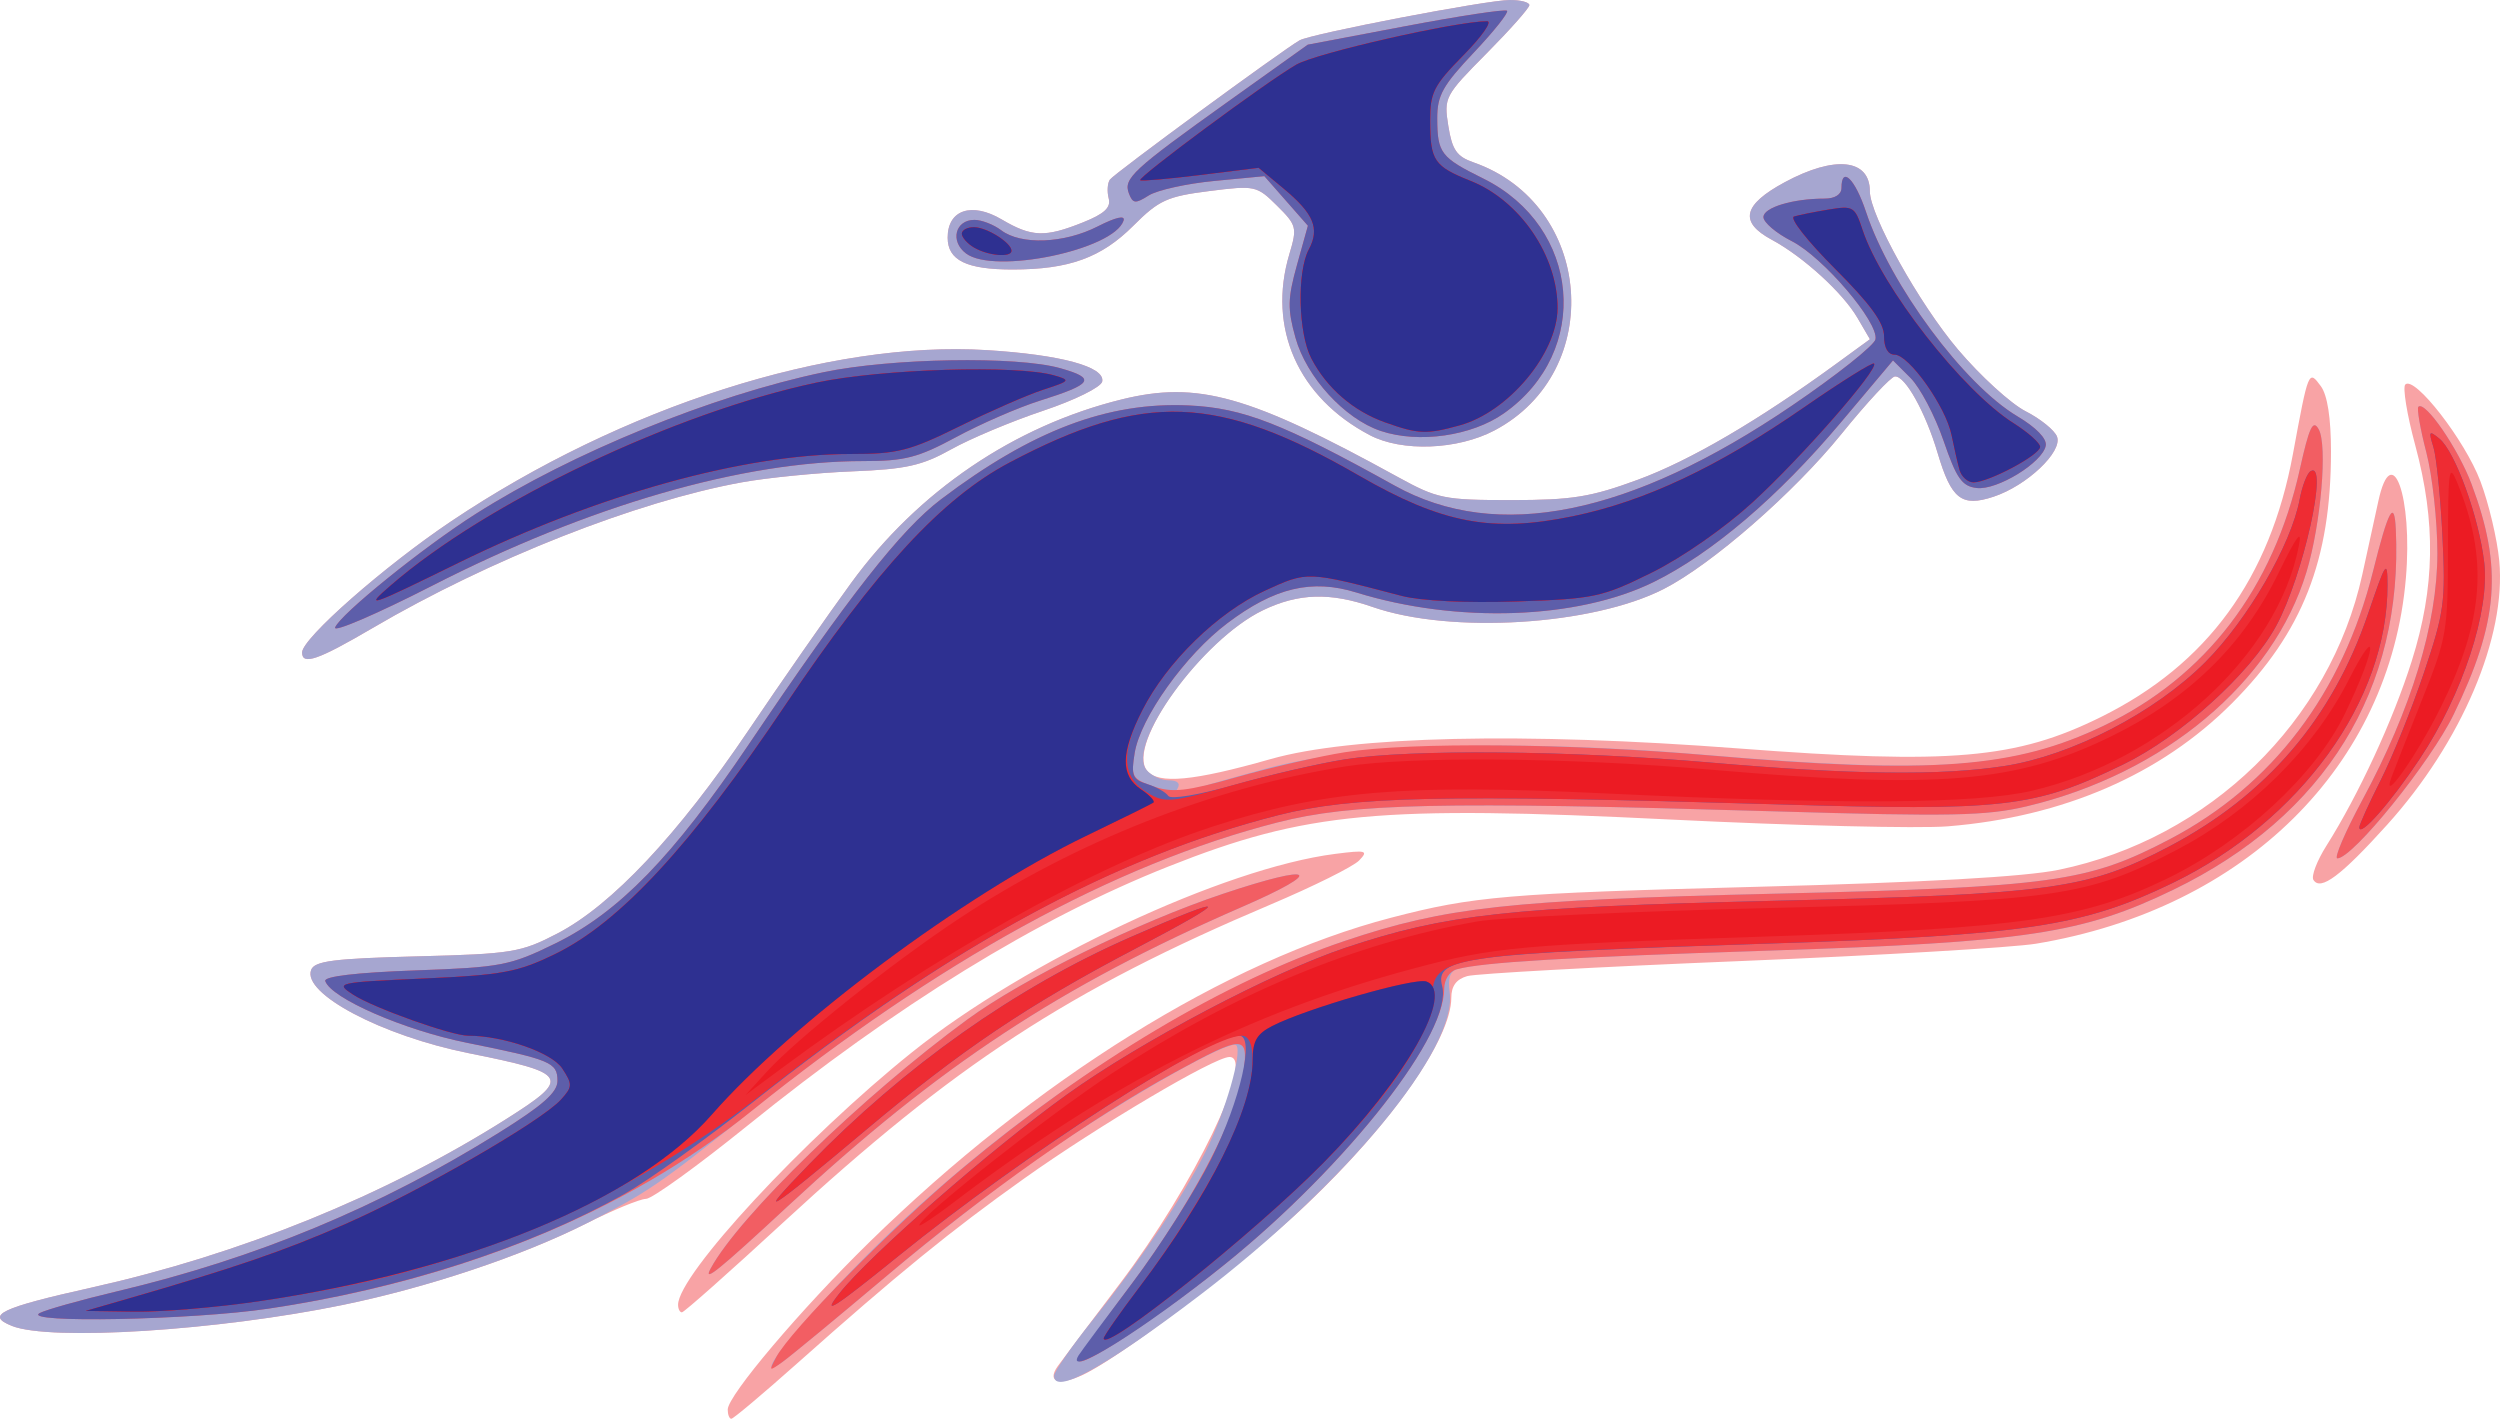 <?xml version="1.0" encoding="UTF-8" standalone="no"?>
<!-- Created with Inkscape (http://www.inkscape.org/) -->

<svg
   xmlns:dc="http://purl.org/dc/elements/1.1/"
   xmlns:cc="http://creativecommons.org/ns#"
   xmlns:rdf="http://www.w3.org/1999/02/22-rdf-syntax-ns#"
   xmlns:svg="http://www.w3.org/2000/svg"
   xmlns="http://www.w3.org/2000/svg"
   xmlns:sodipodi="http://sodipodi.sourceforge.net/DTD/sodipodi-0.dtd"
   xmlns:inkscape="http://www.inkscape.org/namespaces/inkscape"
   width="99.458mm"
   height="56.443mm"
   viewBox="0 0 352.411 199.996"
   id="svg2"
   version="1.1"
   inkscape:version="0.91 r13725"
   sodipodi:docname="dexter.svg">
  <defs
     id="defs4" />
  <sodipodi:namedview
     id="base"
     pagecolor="#ffffff"
     bordercolor="#666666"
     borderopacity="1.0"
     inkscape:pageopacity="0.0"
     inkscape:pageshadow="2"
     inkscape:zoom="0.7"
     inkscape:cx="1138.3902"
     inkscape:cy="362.2075"
     inkscape:document-units="px"
     inkscape:current-layer="layer1"
     showgrid="false"
     fit-margin-top="0"
     fit-margin-left="0"
     fit-margin-right="0"
     fit-margin-bottom="0"
     inkscape:window-width="1920"
     inkscape:window-height="1059"
     inkscape:window-x="0"
     inkscape:window-y="21"
     inkscape:window-maximized="1" />
  <g
     inkscape:label="Layer 1"
     inkscape:groupmode="layer"
     id="layer1"
     transform="translate(1355.441,-560.295)">
    <g
       id="g3459">
      <path
         sodipodi:nodetypes="ssssscsssscssscssssssssssssssssssssccssssccsscsssscsssscsssssssssssssssssscssscssscssscssssssssssscsssccccssccss"
         style="fill:#f8a3a5"
         d="m -1252.857,758.985 c 0,-1.96 10.283,-14.11 19.945,-23.568 23.469,-22.972 50.371,-39.705 73.555,-45.753 11.657,-3.041 16.35,-3.438 51.5,-4.359 23.924,-0.627 37.825,-1.409 42.63,-2.399 21.232,-4.375 38.241,-20.918 42.786,-41.615 0.785,-3.575 1.8,-8.221 2.255,-10.324 1.92,-8.868 4.868,-0.665 3.89,10.824 -2.254,26.484 -22.635,46.628 -52.141,51.534 -3.257,0.541 -22.121,1.647 -41.921,2.457 -19.8,0.81 -37.013,1.758 -38.25,2.108 -1.54,0.435 -2.25,1.401 -2.25,3.059 0,5.745 -8.381,17.708 -20.405,29.125 -8.107,7.698 -24.634,20.391 -30.827,23.674 -3.759,1.993 -5.975,1.527 -4.233,-0.89 0.53,-0.736 4.471,-5.971 8.756,-11.633 10.384,-13.721 19.187,-31.932 15.436,-31.932 -2.117,0 -18.433,9.659 -28.955,17.142 -10.321,7.339 -17.851,13.473 -32.014,26.078 -4.808,4.279 -8.97,7.78 -9.25,7.78 -0.28,0 -0.508,-0.587 -0.508,-1.305 z m -100.919,-11.788 c -3.76,-1.503 -1.621,-2.528 11.303,-5.413 20.921,-4.671 41.315,-12.956 58.306,-23.687 9.316,-5.884 8.977,-6.495 -5.19,-9.338 -12.255,-2.459 -23.506,-8.405 -22.224,-11.745 0.481,-1.253 3.2,-1.6 14.906,-1.903 13.438,-0.347 14.656,-0.546 19.818,-3.23 7.639,-3.973 17.008,-13.936 26.914,-28.618 4.628,-6.859 11.153,-16.225 14.5,-20.812 9.441,-12.939 22.966,-22.111 38.112,-25.849 10.704,-2.641 17.932,-0.613 38.916,10.923 5.6,3.079 6.522,3.267 16,3.267 8.598,0 11.191,-0.417 17.869,-2.874 7.332,-2.698 16.952,-8.321 27.943,-16.336 l 4.754,-3.467 -1.754,-3.005 c -2.072,-3.548 -7.646,-8.631 -12.089,-11.022 -4.622,-2.487 -4.075,-4.912 1.827,-8.1 7.076,-3.822 12.007,-3.295 12.007,1.282 0,3.366 6.965,15.866 12.428,22.306 3.153,3.716 7.441,7.629 9.529,8.694 2.088,1.065 4.079,2.674 4.425,3.574 0.816,2.125 -4.253,6.921 -8.955,8.473 -4.497,1.484 -5.938,0.358 -7.872,-6.153 -1.716,-5.78 -4.568,-10.898 -6.02,-10.805 -0.569,0.036 -3.959,3.682 -7.534,8.103 -6.728,8.319 -18.303,18.415 -25.072,21.868 -10.056,5.13 -30.01,6.361 -41.013,2.53 -6.002,-2.09 -10.486,-1.952 -15.502,0.476 -8.641,4.183 -19.304,18.975 -16.293,22.603 1.597,1.925 6.522,1.462 17.38,-1.632 11.466,-3.268 35.663,-3.82 66,-1.507 29.927,2.282 39.126,1.483 51.076,-4.432 14.989,-7.42 23.816,-19.516 27.063,-37.087 2.188,-11.841 2.208,-11.89 3.933,-9.546 0.929,1.262 1.429,4.482 1.429,9.201 0,15.308 -4.004,25.5 -13.936,35.474 -10.032,10.074 -23.812,16.048 -40.064,17.368 -4.125,0.335 -21.688,-0.094 -39.028,-0.953 -41.121,-2.037 -51.48,-1.07 -70.845,6.614 -18.546,7.359 -38.242,19.486 -59.376,36.557 -7.012,5.664 -13.436,10.298 -14.275,10.298 -0.839,0 -4.681,1.589 -8.539,3.532 -9.02,4.542 -22.258,8.962 -34.206,11.421 -17.616,3.625 -41.23,5.12 -46.65,2.954 z m 93.919,-2.976 c 0,-4.214 17.782,-23.406 32.985,-35.601 16.082,-12.9 43.924,-25.949 59.653,-27.958 4.384,-0.56 4.715,-0.468 3.362,0.935 -0.825,0.856 -6.45,3.653 -12.5,6.215 -28.497,12.069 -44.502,22.516 -68.735,44.861 -7.526,6.939 -13.927,12.617 -14.224,12.617 -0.297,0 -0.541,-0.481 -0.541,-1.07 z m 230.525,-59.89 c -0.328,-0.531 0.494,-2.694 1.828,-4.806 4.548,-7.204 9.408,-17.722 12.03,-26.036 3.282,-10.407 3.431,-19.548 0.496,-30.425 -1.167,-4.325 -1.797,-8.18 -1.4,-8.568 1.309,-1.279 8.4,7.854 10.581,13.627 1.177,3.117 2.376,8.175 2.664,11.24 1.006,10.715 -5.305,25.561 -15.814,37.206 -6.502,7.204 -9.393,9.365 -10.383,7.762 z m -283.525,-32.062 c 0,-1.974 11.596,-12.173 21.043,-18.509 24.074,-16.145 53.305,-25.485 75.457,-24.111 10.471,0.65 16.71,2.345 16.289,4.427 -0.161,0.795 -3.857,2.622 -8.345,4.126 -4.431,1.485 -10.261,3.932 -12.955,5.438 -4.111,2.297 -6.356,2.797 -13.944,3.102 -4.975,0.2 -11.97,0.894 -15.545,1.542 -14.847,2.693 -35.55,10.861 -52.063,20.542 -7.711,4.52 -9.937,5.291 -9.937,3.441 z m 150.5,-30.636 c -10.105,-5.318 -14.448,-15.108 -11.325,-25.531 1.115,-3.723 1.027,-4.068 -1.75,-6.816 -2.854,-2.824 -3.085,-2.874 -9.564,-2.055 -5.916,0.748 -7.08,1.28 -10.685,4.885 -4.512,4.512 -9.055,6.162 -16.991,6.17 -6.528,0.007 -9.184,-1.293 -9.184,-4.494 0,-3.915 3.39,-5.058 7.614,-2.565 4.228,2.494 6.1,2.564 11.446,0.425 3.04,-1.216 3.982,-2.093 3.643,-3.389 -0.252,-0.962 -0.175,-2.154 0.17,-2.649 0.579,-0.831 24.226,-18.192 26.735,-19.629 1.617,-0.926 26.411,-5.684 29.642,-5.688 1.512,-0.002 2.75,0.322 2.75,0.719 0,0.398 -2.718,3.466 -6.041,6.818 -5.884,5.936 -6.024,6.203 -5.381,10.22 0.54,3.375 1.183,4.308 3.538,5.129 16.878,5.884 18.735,29.463 2.977,37.783 -5.223,2.758 -13.057,3.055 -17.593,0.668 z"
         id="path3447"
         inkscape:connector-curvature="0" />
      <path
         sodipodi:nodetypes="ssccsscssssssssccssssssssssssssssccssssccsscsssscsscsssccssssssssssssssssccssssssscssssssssssscsssccccssccss"
         style="fill:#a6a6d0"
         d="m -1206.857,754.237 c 0,-0.579 2.414,-4.067 5.364,-7.75 6.812,-8.505 12.693,-17.276 15.976,-23.824 2.803,-5.592 5.261,-14.106 4.338,-15.028 -0.854,-0.854 -14.719,6.952 -26.286,14.799 -5.56,3.772 -15.844,11.695 -22.854,17.607 -7.01,5.912 -13.669,11.413 -14.797,12.225 -3.929,2.826 -0.228,-2.291 7.93,-10.963 20.33,-21.611 48.528,-40.727 71.395,-48.399 14.174,-4.756 23.079,-5.732 60.435,-6.626 39.293,-0.94 44.169,-1.612 55.757,-7.676 14.5,-7.588 24.381,-20.609 28.672,-37.78 2.167,-8.674 3.005,-10.226 3.21,-5.948 1.081,22.552 -9.962,40.467 -31.332,50.829 -12.805,6.209 -20.741,7.409 -56.79,8.586 -28.22,0.921 -40.661,1.653 -44.093,2.593 -1.101,0.302 -1.449,1.287 -1.157,3.278 1.164,7.934 -14.556,26.983 -35.3,42.774 -13.242,10.08 -20.468,14.07 -20.468,11.303 z m -146.919,-7.041 c -3.76,-1.503 -1.621,-2.528 11.303,-5.413 20.921,-4.671 41.315,-12.956 58.306,-23.687 9.316,-5.884 8.977,-6.495 -5.19,-9.338 -12.255,-2.459 -23.506,-8.405 -22.224,-11.745 0.481,-1.253 3.2,-1.6 14.906,-1.903 13.438,-0.347 14.656,-0.546 19.818,-3.23 7.639,-3.973 17.008,-13.936 26.914,-28.618 4.628,-6.859 11.153,-16.225 14.5,-20.812 9.441,-12.939 22.966,-22.111 38.112,-25.849 10.704,-2.641 17.932,-0.613 38.916,10.923 5.6,3.079 6.522,3.267 16,3.267 8.598,0 11.191,-0.417 17.869,-2.874 7.332,-2.698 16.952,-8.321 27.943,-16.336 l 4.754,-3.467 -1.754,-3.005 c -2.072,-3.548 -7.646,-8.631 -12.089,-11.022 -4.622,-2.487 -4.075,-4.912 1.827,-8.1 7.076,-3.822 12.007,-3.295 12.007,1.282 0,3.366 6.965,15.866 12.428,22.306 3.153,3.716 7.441,7.629 9.529,8.694 2.088,1.065 4.079,2.674 4.425,3.574 0.816,2.125 -4.253,6.921 -8.955,8.473 -4.497,1.484 -5.938,0.358 -7.872,-6.153 -1.716,-5.78 -4.568,-10.898 -6.02,-10.805 -0.569,0.036 -3.959,3.682 -7.534,8.103 -6.728,8.319 -18.303,18.415 -25.072,21.868 -10.056,5.13 -30.01,6.361 -41.013,2.53 -6.002,-2.09 -10.486,-1.952 -15.502,0.476 -8.508,4.119 -19.304,18.975 -16.364,22.517 0.658,0.792 2.067,1.441 3.132,1.441 1.224,0 1.671,0.431 1.214,1.17 -0.505,0.818 -0.147,0.948 1.191,0.434 1.053,-0.405 6.189,-1.884 11.414,-3.287 12.883,-3.459 35.091,-4.152 61.547,-1.922 32.932,2.776 43.754,1.988 56.453,-4.109 14.382,-6.905 23.869,-19.321 27.609,-36.133 1.325,-5.956 1.853,-7.078 2.655,-5.645 1.274,2.276 0.323,13.388 -1.722,20.142 -4.714,15.562 -20.054,28.409 -39.42,33.013 -5.708,1.357 -10.624,1.455 -35.622,0.709 -47.093,-1.405 -59.46,-1.129 -70,1.566 -22.944,5.865 -47.612,19.388 -74.22,40.687 -12.968,10.381 -14.647,11.528 -23.139,15.804 -9.211,4.639 -22.377,9.048 -34.412,11.524 -17.616,3.625 -41.23,5.12 -46.65,2.954 z m 98.511,-8.083 c 4.013,-7.411 21.425,-24.304 36.176,-35.1 7.922,-5.798 23.977,-13.691 36.056,-17.727 13.06,-4.363 14.549,-3.318 2.65,1.861 -25.695,11.183 -42.631,22.34 -63.969,42.143 -9.838,9.131 -12.048,10.917 -10.913,8.822 z m 232.848,-66.073 c 6.892,-12.777 10.56,-24.851 10.56,-34.753 0,-4.514 -0.7,-10.91 -1.556,-14.213 -0.856,-3.303 -1.362,-6.199 -1.125,-6.437 0.932,-0.932 5.63,5.903 7.51,10.927 4.397,11.751 3.801,19.377 -2.536,32.445 -3.248,6.697 -14.223,20.282 -16.387,20.282 -0.504,0 1.086,-3.712 3.533,-8.25 z m -290.44,-20.772 c 0,-1.974 11.596,-12.173 21.043,-18.509 24.074,-16.145 53.305,-25.485 75.457,-24.111 10.471,0.65 16.71,2.345 16.289,4.427 -0.161,0.795 -3.857,2.622 -8.345,4.126 -4.431,1.485 -10.261,3.932 -12.955,5.438 -4.111,2.297 -6.356,2.797 -13.944,3.102 -4.975,0.2 -11.97,0.894 -15.545,1.542 -14.847,2.693 -35.55,10.861 -52.063,20.542 -7.711,4.52 -9.937,5.291 -9.937,3.441 z m 150.5,-30.636 c -10.105,-5.318 -14.448,-15.108 -11.325,-25.531 1.115,-3.723 1.027,-4.068 -1.75,-6.816 -2.854,-2.824 -3.085,-2.874 -9.564,-2.055 -5.916,0.748 -7.08,1.28 -10.685,4.885 -4.512,4.512 -9.055,6.162 -16.991,6.17 -6.528,0.007 -9.184,-1.293 -9.184,-4.494 0,-3.915 3.39,-5.058 7.614,-2.565 4.228,2.494 6.1,2.564 11.446,0.425 3.04,-1.216 3.982,-2.093 3.643,-3.389 -0.252,-0.962 -0.175,-2.154 0.17,-2.649 0.579,-0.831 24.226,-18.192 26.735,-19.629 1.617,-0.926 26.411,-5.684 29.642,-5.688 1.512,-0.002 2.75,0.322 2.75,0.719 0,0.398 -2.718,3.466 -6.041,6.818 -5.884,5.936 -6.024,6.203 -5.381,10.22 0.54,3.375 1.183,4.308 3.538,5.129 16.878,5.884 18.735,29.463 2.977,37.783 -5.223,2.758 -13.057,3.055 -17.593,0.668 z"
         id="path3445"
         inkscape:connector-curvature="0" />
      <path
         sodipodi:nodetypes="cssssssssssscsssscccssssscsssssssccssssscssscssscssssssccsssssssssssssssccsssscssssssscssscccsccscscccssssscscs"
         style="fill:#f25e63"
         d="m -1246.034,751.622 c 2.041,-3.813 16.357,-18.347 26.119,-26.517 18.177,-15.212 37.173,-26.514 54.123,-32.201 14.174,-4.756 23.079,-5.732 60.435,-6.626 39.293,-0.94 44.169,-1.612 55.757,-7.676 14.5,-7.588 24.381,-20.609 28.672,-37.78 2.167,-8.674 3.005,-10.226 3.21,-5.948 1.081,22.552 -9.962,40.467 -31.332,50.829 -12.805,6.209 -20.741,7.409 -56.79,8.586 -28.738,0.938 -40.691,1.653 -44.267,2.649 -1.01,0.281 -1.75,1.447 -1.75,2.76 0,7.68 -14.954,26.204 -32.075,39.734 -8.75,6.915 -18.683,13.433 -19.391,12.726 -0.244,-0.244 2.931,-4.927 7.057,-10.406 8.464,-11.241 15.274,-24.037 16.111,-30.273 0.715,-5.328 0.061,-5.332 -9.616,-0.046 -11.959,6.532 -26.719,16.945 -40.548,28.608 -7.01,5.912 -13.669,11.413 -14.797,12.225 -1.937,1.393 -1.988,1.357 -0.917,-0.644 z m -103.823,-6.223 c 0.825,-0.457 5.775,-1.848 11,-3.092 19.685,-4.685 36.929,-11.853 53.75,-22.342 6.196,-3.863 8.25,-5.682 8.25,-7.302 0,-2.603 -0.907,-2.984 -12.824,-5.385 -8.817,-1.776 -19.102,-6.266 -19.911,-8.692 -0.217,-0.652 4.4,-1.198 12.639,-1.495 12.213,-0.441 13.385,-0.666 19.789,-3.8 8.962,-4.386 16.604,-12.245 27.234,-28.005 14.163,-20.999 21.459,-30.302 27.143,-34.609 12.806,-9.705 23.498,-13.755 34.929,-13.229 7.62,0.35 13.27,2.551 29.038,11.313 14.411,8.007 33.17,4.228 55.962,-11.274 6.324,-4.302 11.632,-8.514 11.795,-9.361 0.461,-2.396 -7.37,-11.577 -11.806,-13.839 -2.193,-1.119 -3.988,-2.644 -3.988,-3.389 0,-1.354 4.143,-2.605 8.625,-2.605 1.444,0 2.375,-0.588 2.375,-1.5 0,-3.155 1.907,-1.295 3.457,3.371 3.434,10.339 13.793,24.326 21.342,28.818 2.671,1.589 4.184,3.161 3.993,4.149 -0.457,2.374 -6.856,6.296 -9.72,5.957 -2.09,-0.248 -2.852,-1.333 -4.687,-6.675 -1.205,-3.509 -3.301,-7.49 -4.657,-8.846 l -2.466,-2.467 -7.381,8.774 c -8.793,10.452 -18.163,18.436 -26.381,22.477 -10.698,5.26 -27.688,5.858 -41.863,1.473 -6.309,-1.952 -11.546,-0.707 -18.222,4.331 -5.919,4.466 -12.247,13.325 -13.049,18.268 -0.544,3.355 -0.367,3.673 2.635,4.72 2.683,0.935 4.657,0.713 11.859,-1.332 4.752,-1.35 11.565,-2.915 15.14,-3.479 9.236,-1.456 31.656,-1.259 51.5,0.453 31.24,2.695 42.978,1.805 55.5,-4.207 14.382,-6.905 23.869,-19.321 27.609,-36.133 1.325,-5.956 1.853,-7.078 2.655,-5.645 1.274,2.276 0.323,13.388 -1.722,20.142 -4.714,15.562 -20.054,28.409 -39.42,33.013 -5.708,1.357 -10.624,1.455 -35.622,0.709 -47.093,-1.405 -59.46,-1.129 -70,1.566 -22.997,5.878 -47.968,19.583 -74.191,40.718 -17.681,14.25 -41.034,23.797 -68.053,27.82 -10.773,1.604 -34.863,2.077 -32.257,0.634 z m 94.592,-6.285 c 4.013,-7.411 21.425,-24.304 36.176,-35.1 7.922,-5.798 23.977,-13.691 36.056,-17.727 13.06,-4.363 14.549,-3.318 2.65,1.861 -25.695,11.183 -42.631,22.34 -63.969,42.143 -9.838,9.131 -12.048,10.917 -10.913,8.822 z m 232.848,-66.073 c 6.892,-12.777 10.56,-24.851 10.56,-34.753 0,-4.514 -0.7,-10.91 -1.556,-14.213 -0.856,-3.303 -1.362,-6.199 -1.125,-6.437 0.932,-0.932 5.63,5.903 7.51,10.927 4.397,11.751 3.801,19.377 -2.536,32.445 -3.248,6.697 -14.223,20.282 -16.387,20.282 -0.504,0 1.086,-3.712 3.533,-8.25 z m -285.784,-24.295 c 0.709,-1.848 12.401,-11.295 19.784,-15.986 13.638,-8.665 33.371,-16.706 49.061,-19.994 9.537,-1.998 27.259,-2.3 33.377,-0.569 5.106,1.445 4.62,2.218 -2.877,4.579 -3.025,0.953 -8.328,3.258 -11.784,5.123 -5.394,2.911 -7.252,3.391 -13.119,3.391 -16.997,0 -38.644,6.261 -60.784,17.581 -7.803,3.99 -13.949,6.633 -13.658,5.874 z m 147.392,-27.704 c -5.09,-1.705 -10.457,-7.572 -12.014,-13.132 -1.137,-4.059 -1.106,-5.539 0.211,-10.27 l 1.538,-5.527 -3.068,-3.494 -3.068,-3.494 -7.073,0.678 c -3.89,0.373 -8.044,1.294 -9.23,2.046 -1.877,1.19 -2.239,1.154 -2.789,-0.278 -0.811,-2.113 0.506,-3.331 14.078,-13.027 l 11.132,-7.952 13.818,-2.618 c 7.6,-1.44 14.023,-2.412 14.274,-2.161 0.251,0.251 -1.864,2.909 -4.699,5.907 -4.365,4.615 -5.153,6.036 -5.14,9.261 0.02,4.902 0.486,5.512 6.485,8.478 13.746,6.798 15.295,24.38 2.917,33.1 -4.554,3.208 -12.018,4.275 -17.37,2.483 z m -58.46,-25.019 c -2.278,-1.719 -1.521,-4.732 1.19,-4.732 1.012,0 2.714,0.661 3.781,1.468 2.786,2.107 8.87,1.864 13.589,-0.544 2.577,-1.315 3.915,-1.614 3.649,-0.816 -1.373,4.118 -18.229,7.628 -22.21,4.624 z"
         id="path3443"
         inkscape:connector-curvature="0" />
      <path
         sodipodi:nodetypes="csssssssssscsscscssssscsssssssccssssscssscsssccscsssssccsssssssssssssscsccsssscssssssscssscccsccscscccssssscscs"
         style="fill:#5d5eaa"
         d="m -1203.398,751.356 c 0.318,-0.514 3.741,-5.127 7.607,-10.25 3.866,-5.123 8.858,-12.98 11.092,-17.459 4.112,-8.243 6.182,-17.356 3.942,-17.356 -4.429,0 -30.425,16.813 -48.093,31.103 -9.176,7.422 -10.842,8.475 -8.267,5.223 4.307,-5.438 21.357,-20.337 32.094,-28.046 10.423,-7.483 28.843,-17.188 39.229,-20.67 14.183,-4.754 23.086,-5.73 60.435,-6.624 39.275,-0.94 44.196,-1.616 55.685,-7.653 13.763,-7.232 23.047,-18.091 28.044,-32.801 2.518,-7.411 2.729,-7.723 2.738,-4.033 0.038,16.218 -12.236,33.222 -30.305,41.984 -12.633,6.126 -20.703,7.34 -56.645,8.524 -43.475,1.432 -47.368,1.937 -46.303,6.007 1.605,6.137 -13.323,25.248 -30.619,39.199 -11.404,9.198 -22.741,16.259 -20.635,12.852 z m -146.46,-5.957 c 0.825,-0.457 5.775,-1.848 11,-3.092 19.685,-4.685 36.929,-11.853 53.75,-22.342 6.196,-3.863 8.25,-5.682 8.25,-7.302 0,-2.603 -0.907,-2.984 -12.824,-5.385 -8.817,-1.776 -19.102,-6.266 -19.911,-8.692 -0.217,-0.652 4.4,-1.198 12.639,-1.495 12.213,-0.441 13.385,-0.666 19.789,-3.8 8.962,-4.386 16.604,-12.245 27.234,-28.005 14.163,-20.999 21.459,-30.302 27.143,-34.609 12.806,-9.705 23.498,-13.755 34.929,-13.229 7.62,0.35 13.27,2.551 29.038,11.313 14.411,8.007 33.17,4.228 55.962,-11.274 6.324,-4.302 11.632,-8.514 11.795,-9.361 0.461,-2.396 -7.37,-11.577 -11.806,-13.839 -2.193,-1.119 -3.988,-2.644 -3.988,-3.389 0,-1.354 4.143,-2.605 8.625,-2.605 1.444,0 2.375,-0.588 2.375,-1.5 0,-3.155 1.907,-1.295 3.457,3.371 3.434,10.339 13.793,24.326 21.342,28.818 2.671,1.589 4.184,3.161 3.993,4.149 -0.457,2.374 -6.856,6.296 -9.72,5.957 -2.09,-0.248 -2.852,-1.333 -4.687,-6.675 -1.205,-3.509 -3.301,-7.49 -4.657,-8.846 l -2.466,-2.467 -7.381,8.774 c -8.793,10.452 -18.163,18.436 -26.381,22.477 -10.698,5.26 -27.688,5.858 -41.863,1.473 -6.309,-1.952 -11.546,-0.707 -18.222,4.331 -5.934,4.477 -12.247,13.328 -13.054,18.3 -0.518,3.191 -0.303,3.719 1.775,4.368 1.3,0.406 2.633,1.155 2.961,1.665 0.344,0.533 4.379,-0.148 9.5,-1.603 4.896,-1.391 11.828,-2.991 15.403,-3.554 9.236,-1.456 31.656,-1.259 51.5,0.453 20.029,1.728 32.543,1.873 41.5,0.484 9.473,-1.47 21.209,-7.548 28.305,-14.659 5.972,-5.985 12.079,-16.517 13.276,-22.898 0.355,-1.893 1.044,-3.688 1.532,-3.989 2.612,-1.615 -1.031,14.811 -4.837,21.803 -3.656,6.717 -13.467,15.6 -21.575,19.535 -12.613,6.121 -16.607,6.576 -49.202,5.604 -47.093,-1.405 -59.46,-1.129 -70,1.566 -23.385,5.978 -46.146,18.425 -74,40.471 -6.6,5.224 -14.7,11.014 -18,12.867 -13.572,7.621 -31.54,13.415 -50.243,16.2 -10.773,1.604 -34.863,2.077 -32.257,0.634 z m 108.5,-21.001 c 13.392,-13.808 29.06,-24.881 45.285,-32.004 14.274,-6.267 14.553,-5.642 0.716,1.607 -15.189,7.958 -24.528,14.239 -38.022,25.576 -14.21,11.939 -15.833,12.919 -7.978,4.821 z m 218.5,-47.481 c 0,-0.376 1.363,-3.383 3.028,-6.682 1.665,-3.299 4.413,-10.132 6.106,-15.184 2.842,-8.483 3.039,-9.953 2.579,-19.223 -0.274,-5.521 -0.85,-11.162 -1.279,-12.537 -0.696,-2.23 -0.604,-2.355 0.855,-1.159 2.222,1.822 5.563,11.046 6.313,17.43 0.807,6.87 -3.052,18.628 -9.1,27.726 -4.108,6.179 -8.502,11.156 -8.502,9.629 z m -285.344,-28.171 c 0.709,-1.848 12.401,-11.295 19.784,-15.986 13.638,-8.665 33.371,-16.706 49.061,-19.994 9.537,-1.998 27.259,-2.3 33.377,-0.569 5.106,1.445 4.62,2.218 -2.877,4.579 -3.025,0.953 -8.328,3.258 -11.784,5.123 -5.394,2.911 -7.252,3.391 -13.119,3.391 -16.997,0 -38.644,6.261 -60.784,17.581 -7.803,3.99 -13.949,6.633 -13.658,5.874 z m 147.392,-27.704 c -5.09,-1.705 -10.457,-7.572 -12.014,-13.132 -1.137,-4.059 -1.106,-5.539 0.211,-10.27 l 1.538,-5.527 -3.068,-3.494 -3.068,-3.494 -7.073,0.678 c -3.89,0.373 -8.044,1.294 -9.23,2.046 -1.877,1.19 -2.239,1.154 -2.789,-0.278 -0.811,-2.113 0.506,-3.331 14.078,-13.027 l 11.132,-7.952 13.818,-2.618 c 7.6,-1.44 14.023,-2.412 14.274,-2.161 0.251,0.251 -1.864,2.909 -4.699,5.907 -4.365,4.615 -5.153,6.036 -5.14,9.261 0.02,4.902 0.486,5.512 6.485,8.478 13.746,6.798 15.295,24.38 2.917,33.1 -4.554,3.208 -12.018,4.275 -17.37,2.483 z m -58.46,-25.019 c -2.278,-1.719 -1.521,-4.732 1.19,-4.732 1.012,0 2.714,0.661 3.781,1.468 2.786,2.107 8.87,1.864 13.589,-0.544 2.577,-1.315 3.915,-1.614 3.649,-0.816 -1.373,4.118 -18.229,7.628 -22.21,4.624 z"
         id="path3441"
         inkscape:connector-curvature="0" />
      <path
         sodipodi:nodetypes="cccsssssssscssssccssscsssssssssssssssscsssssccssssssscssssssscsccssssssssssssscssscscsssssscscscssscsssssssss"
         style="fill:#ee2c33"
         d="m -1199.857,748.959 c 0,-0.309 2.222,-3.498 4.939,-7.087 6.296,-8.319 12.548,-18.847 14.522,-24.457 2.035,-5.785 2.041,-11.124 0.011,-11.124 -4.789,0 -30.067,16.223 -48.463,31.103 -9.176,7.422 -10.842,8.475 -8.267,5.223 4.307,-5.438 21.357,-20.337 32.094,-28.046 10.423,-7.483 28.843,-17.188 39.229,-20.67 14.183,-4.754 23.086,-5.73 60.435,-6.624 39.275,-0.94 44.196,-1.616 55.685,-7.653 13.763,-7.232 23.047,-18.091 28.044,-32.801 2.518,-7.411 2.729,-7.723 2.738,-4.033 0.038,16.218 -12.236,33.222 -30.305,41.984 -12.642,6.13 -20.703,7.342 -56.645,8.516 -45.766,1.494 -47.558,1.779 -47.723,7.581 -0.146,5.147 -5.588,13.442 -15.295,23.312 -9.758,9.921 -31,26.899 -31,24.776 z m -138.5,-5.317 c 15.838,-4.564 22.974,-7.002 31.574,-10.787 10.633,-4.68 27.654,-14.501 30.412,-17.548 1.642,-1.815 1.656,-2.149 0.182,-4.399 -1.465,-2.236 -8.296,-4.616 -13.249,-4.616 -2.368,0 -13.385,-3.932 -16.24,-5.796 -2.55,-1.665 -2.322,-1.717 9.96,-2.265 11.138,-0.497 13.241,-0.887 18.465,-3.42 9.13,-4.427 19.189,-15.285 32.441,-35.018 12.946,-19.277 22.167,-29.26 31.679,-34.295 18.934,-10.023 29.38,-9.633 49.259,1.84 11.718,6.763 18.734,8.09 30.221,5.714 10.129,-2.094 20.366,-6.923 32.522,-15.339 5.208,-3.606 9.645,-6.382 9.859,-6.168 0.73,0.73 -10.208,13.233 -17.09,19.534 -3.983,3.647 -9.976,7.824 -14.275,9.949 -7.011,3.465 -8.038,3.683 -19.066,4.052 -7.027,0.235 -13.443,-0.077 -16.155,-0.786 -13.444,-3.514 -13.218,-3.505 -19.283,-0.729 -6.67,3.054 -13.846,10.075 -17.337,16.966 -3.013,5.946 -2.787,9.359 0.764,11.501 2.474,1.493 3.241,1.427 12,-1.034 5.146,-1.446 12.282,-3.093 15.857,-3.659 9.22,-1.461 31.631,-1.266 51.5,0.448 20.029,1.728 32.543,1.873 41.5,0.484 9.473,-1.47 21.209,-7.548 28.305,-14.659 5.972,-5.985 12.079,-16.517 13.276,-22.898 0.355,-1.893 1.044,-3.688 1.532,-3.989 2.612,-1.615 -1.031,14.811 -4.837,21.803 -3.656,6.717 -13.467,15.6 -21.575,19.535 -12.613,6.121 -16.607,6.576 -49.202,5.604 -47.093,-1.405 -59.46,-1.129 -70,1.566 -22.68,5.797 -45.587,18.152 -72.158,38.917 -15.991,12.497 -33.564,21.124 -53.094,26.065 -10.912,2.76 -27.776,5.1 -35.876,4.977 l -6.872,-0.104 z m 97,-19.243 c 13.392,-13.808 29.06,-24.881 45.285,-32.004 14.274,-6.267 14.553,-5.642 0.716,1.607 -15.189,7.958 -24.528,14.239 -38.022,25.576 -14.21,11.939 -15.833,12.919 -7.978,4.821 z m 218.5,-47.481 c 0,-0.376 1.363,-3.383 3.028,-6.682 1.665,-3.299 4.413,-10.132 6.106,-15.184 2.842,-8.483 3.039,-9.953 2.579,-19.223 -0.274,-5.521 -0.85,-11.162 -1.279,-12.537 -0.696,-2.23 -0.604,-2.355 0.855,-1.159 2.222,1.822 5.563,11.046 6.313,17.43 0.807,6.87 -3.052,18.628 -9.1,27.726 -4.108,6.179 -8.502,11.156 -8.502,9.629 z m -277.5,-34.107 c 13.522,-11.729 39.998,-24.341 60,-28.581 9.13,-1.935 28.281,-2.52 33.5,-1.022 2.375,0.681 2.3,0.782 -1.5,2.015 -2.2,0.714 -7.54,3.046 -11.866,5.183 -7.017,3.466 -8.673,3.886 -15.343,3.886 -15.032,0 -35.708,5.743 -55.27,15.353 -12.755,6.266 -13.305,6.449 -9.522,3.167 z m 221.142,-16.27 c -0.271,-0.963 -0.781,-3.186 -1.134,-4.942 -0.796,-3.964 -6.001,-11.308 -8.014,-11.308 -0.942,0 -1.494,-0.961 -1.494,-2.603 0,-1.888 -1.909,-4.512 -6.948,-9.551 -3.821,-3.821 -6.409,-7.115 -5.75,-7.319 0.659,-0.204 2.846,-0.644 4.861,-0.978 3.484,-0.577 3.719,-0.438 4.804,2.85 2.671,8.095 14.07,22.691 21.283,27.254 2.062,1.305 3.75,2.807 3.75,3.339 0,1.138 -7.258,5.008 -9.393,5.008 -0.81,0 -1.694,-0.787 -1.965,-1.75 z m -80.987,-6.709 c -4.491,-1.601 -8.218,-4.835 -10.393,-9.018 -1.839,-3.537 -2.037,-12.208 -0.35,-15.36 1.575,-2.942 0.706,-5.035 -3.563,-8.584 l -3.513,-2.92 -8.168,1.008 c -4.492,0.554 -8.324,0.887 -8.515,0.74 -0.461,-0.355 17.722,-13.822 21.995,-16.291 2.829,-1.634 22.548,-6.117 26.907,-6.117 0.754,0 -0.75,2.153 -3.342,4.784 -4.208,4.273 -4.711,5.262 -4.697,9.25 0.019,5.637 0.536,6.402 5.725,8.478 6.971,2.789 12.293,10.615 12.232,17.987 -0.052,6.342 -6.918,14.558 -13.754,16.456 -4.715,1.309 -5.854,1.265 -10.564,-0.415 z m -57.905,-24.621 c -0.963,-0.561 -1.75,-1.447 -1.75,-1.97 0,-0.523 0.787,-0.936 1.75,-0.919 1.816,0.033 5.25,2.21 5.25,3.328 0,0.979 -3.286,0.704 -5.25,-0.44 z"
         id="path3439"
         inkscape:connector-curvature="0" />
      <path
         sodipodi:nodetypes="scsssssssscsssssssssssssssssssssscssssssssssssssssssscsssscscscsscssssssssscssscscsssssscscscssscsssssssss"
         style="fill:#ec1b23"
         d="m -1199.857,748.959 c 0,-0.309 2.222,-3.498 4.939,-7.087 10.06,-13.292 16.061,-25.315 16.061,-32.181 0,-2.642 0.58,-3.648 2.75,-4.767 4.751,-2.451 20.148,-6.886 21.759,-6.268 4.031,1.547 -2.874,13.697 -14.509,25.526 -9.758,9.921 -31,26.899 -31,24.776 z m -138.5,-5.317 c 15.838,-4.564 22.974,-7.002 31.574,-10.787 10.633,-4.68 27.654,-14.501 30.412,-17.548 1.642,-1.815 1.656,-2.149 0.182,-4.399 -1.465,-2.236 -8.296,-4.616 -13.249,-4.616 -2.368,0 -13.385,-3.932 -16.24,-5.796 -2.55,-1.665 -2.322,-1.717 9.96,-2.265 11.138,-0.497 13.241,-0.887 18.465,-3.42 9.13,-4.427 19.189,-15.285 32.441,-35.018 12.946,-19.277 22.167,-29.26 31.679,-34.295 18.934,-10.023 29.38,-9.633 49.259,1.84 11.718,6.763 18.734,8.09 30.221,5.714 10.129,-2.094 20.366,-6.923 32.522,-15.339 5.208,-3.606 9.645,-6.382 9.859,-6.168 0.73,0.73 -10.208,13.233 -17.09,19.534 -3.983,3.647 -9.976,7.824 -14.275,9.949 -7.011,3.465 -8.038,3.683 -19.066,4.052 -7.027,0.235 -13.443,-0.077 -16.155,-0.786 -13.444,-3.514 -13.218,-3.505 -19.283,-0.729 -6.632,3.036 -13.842,10.067 -17.279,16.85 -3.049,6.016 -3.102,9.187 -0.188,11.146 1.238,0.832 2.025,1.676 1.75,1.876 -0.275,0.2 -4.55,2.316 -9.5,4.701 -17.184,8.282 -41.395,26.313 -52.749,39.284 -10.599,12.108 -34.659,22.018 -63.879,26.309 -5.846,0.858 -13.721,1.514 -17.5,1.457 l -6.872,-0.104 z m 112.5,-10.627 c 0,-1.156 18.427,-15.685 27.175,-21.425 17.163,-11.264 34.222,-18.355 51.501,-21.408 3.203,-0.566 21.799,-1.418 41.324,-1.894 40.287,-0.982 44.57,-1.59 57.111,-8.115 10.535,-5.481 19.404,-14.233 24.425,-24.104 4.333,-8.518 3.823,-4.241 -0.58,4.857 -4.17,8.618 -14.393,18.07 -25.183,23.283 -11.666,5.636 -20.524,6.921 -55.723,8.079 -35.525,1.169 -39.008,1.484 -50.551,4.579 -23.333,6.255 -42.434,15.988 -64.75,32.997 -2.612,1.991 -4.75,3.41 -4.75,3.152 z m -21.5,-21.636 c 4.239,-4.65 17.574,-15.28 27,-21.523 16.501,-10.929 35.72,-18.515 54.5,-21.512 9.198,-1.468 31.596,-1.276 51.5,0.44 32.152,2.773 43.11,1.865 56.5,-4.68 10.934,-5.345 18.633,-12.85 23.58,-22.984 2.62,-5.367 3.392,-6.392 2.885,-3.829 -3.038,15.362 -19.119,30.114 -37.568,34.463 -7.949,1.874 -26.564,1.99 -60.397,0.376 -28.14,-1.342 -39.535,-0.382 -55,4.636 -16.619,5.392 -39.42,18.173 -61,34.193 l -5,3.712 z m 229.056,-41.588 c 0.408,-1.1 2.36,-6.05 4.337,-11 3.442,-8.619 3.595,-9.522 3.601,-21.32 0.01,-11.143 0.132,-12.013 1.32,-9.102 4.382,10.74 3.764,19.257 -2.291,31.537 -3.361,6.816 -8.571,14.21 -6.967,9.885 z m -282.056,-26.98 c 13.522,-11.729 39.998,-24.341 60,-28.581 9.13,-1.935 28.281,-2.52 33.5,-1.022 2.375,0.681 2.3,0.782 -1.5,2.015 -2.2,0.714 -7.54,3.046 -11.866,5.183 -7.017,3.466 -8.673,3.886 -15.343,3.886 -15.032,0 -35.708,5.743 -55.27,15.353 -12.755,6.266 -13.305,6.449 -9.522,3.167 z m 221.142,-16.27 c -0.271,-0.963 -0.781,-3.186 -1.134,-4.942 -0.796,-3.964 -6.001,-11.308 -8.014,-11.308 -0.942,0 -1.494,-0.961 -1.494,-2.603 0,-1.888 -1.909,-4.512 -6.948,-9.551 -3.821,-3.821 -6.409,-7.115 -5.75,-7.319 0.659,-0.204 2.846,-0.644 4.861,-0.978 3.484,-0.577 3.719,-0.438 4.804,2.85 2.671,8.095 14.07,22.691 21.283,27.254 2.062,1.305 3.75,2.807 3.75,3.339 0,1.138 -7.258,5.008 -9.393,5.008 -0.81,0 -1.694,-0.787 -1.965,-1.75 z m -80.987,-6.709 c -4.491,-1.601 -8.218,-4.835 -10.393,-9.018 -1.839,-3.537 -2.037,-12.208 -0.35,-15.36 1.575,-2.942 0.706,-5.035 -3.563,-8.584 l -3.513,-2.92 -8.168,1.008 c -4.492,0.554 -8.324,0.887 -8.515,0.74 -0.461,-0.355 17.722,-13.822 21.995,-16.291 2.829,-1.634 22.548,-6.117 26.907,-6.117 0.754,0 -0.75,2.153 -3.342,4.784 -4.208,4.273 -4.711,5.262 -4.697,9.25 0.019,5.637 0.536,6.402 5.725,8.478 6.971,2.789 12.293,10.615 12.232,17.987 -0.052,6.342 -6.918,14.558 -13.754,16.456 -4.715,1.309 -5.854,1.265 -10.564,-0.415 z m -57.905,-24.621 c -0.963,-0.561 -1.75,-1.447 -1.75,-1.97 0,-0.523 0.787,-0.936 1.75,-0.919 1.816,0.033 5.25,2.21 5.25,3.328 0,0.979 -3.286,0.704 -5.25,-0.44 z"
         id="path3437"
         inkscape:connector-curvature="0" />
      <path
         sodipodi:nodetypes="scsssssssscsssssssssssssssssssssscsssssssssscssscscsssssscscscssscsssssssss"
         style="fill:#2e3091"
         d="m -1199.857,748.959 c 0,-0.309 2.222,-3.498 4.939,-7.087 10.06,-13.292 16.061,-25.315 16.061,-32.181 0,-2.642 0.58,-3.648 2.75,-4.767 4.751,-2.451 20.148,-6.886 21.759,-6.268 4.031,1.547 -2.874,13.697 -14.509,25.526 -9.758,9.921 -31,26.899 -31,24.776 z m -138.5,-5.317 c 15.838,-4.564 22.974,-7.002 31.574,-10.787 10.633,-4.68 27.654,-14.501 30.412,-17.548 1.642,-1.815 1.656,-2.149 0.182,-4.399 -1.465,-2.236 -8.296,-4.616 -13.249,-4.616 -2.368,0 -13.385,-3.932 -16.24,-5.796 -2.55,-1.665 -2.322,-1.717 9.96,-2.265 11.138,-0.497 13.241,-0.887 18.465,-3.42 9.13,-4.427 19.189,-15.285 32.441,-35.018 12.946,-19.277 22.167,-29.26 31.679,-34.295 18.934,-10.023 29.38,-9.633 49.259,1.84 11.718,6.763 18.734,8.09 30.221,5.714 10.129,-2.094 20.366,-6.923 32.522,-15.339 5.208,-3.606 9.645,-6.382 9.859,-6.168 0.73,0.73 -10.208,13.233 -17.09,19.534 -3.983,3.647 -9.976,7.824 -14.275,9.949 -7.011,3.465 -8.038,3.683 -19.066,4.052 -7.027,0.235 -13.443,-0.077 -16.155,-0.786 -13.444,-3.514 -13.218,-3.505 -19.283,-0.729 -6.632,3.036 -13.842,10.067 -17.279,16.85 -3.049,6.016 -3.102,9.187 -0.188,11.146 1.238,0.832 2.025,1.676 1.75,1.876 -0.275,0.2 -4.55,2.316 -9.5,4.701 -17.184,8.282 -41.395,26.313 -52.749,39.284 -10.599,12.108 -34.659,22.018 -63.879,26.309 -5.846,0.858 -13.721,1.514 -17.5,1.457 l -6.872,-0.104 z m 38,-100.831 c 13.522,-11.729 39.998,-24.341 60,-28.581 9.13,-1.935 28.281,-2.52 33.5,-1.022 2.375,0.681 2.3,0.782 -1.5,2.015 -2.2,0.714 -7.54,3.046 -11.866,5.183 -7.017,3.466 -8.673,3.886 -15.343,3.886 -15.032,0 -35.708,5.743 -55.27,15.353 -12.755,6.266 -13.305,6.449 -9.522,3.167 z m 221.142,-16.27 c -0.271,-0.963 -0.781,-3.186 -1.134,-4.942 -0.796,-3.964 -6.001,-11.308 -8.014,-11.308 -0.942,0 -1.494,-0.961 -1.494,-2.603 0,-1.888 -1.909,-4.512 -6.948,-9.551 -3.821,-3.821 -6.409,-7.115 -5.75,-7.319 0.659,-0.204 2.846,-0.644 4.861,-0.978 3.484,-0.577 3.719,-0.438 4.804,2.85 2.671,8.095 14.07,22.691 21.283,27.254 2.062,1.305 3.75,2.807 3.75,3.339 0,1.138 -7.258,5.008 -9.393,5.008 -0.81,0 -1.694,-0.787 -1.965,-1.75 z m -80.987,-6.709 c -4.491,-1.601 -8.218,-4.835 -10.393,-9.018 -1.839,-3.537 -2.037,-12.208 -0.35,-15.36 1.575,-2.942 0.706,-5.035 -3.563,-8.584 l -3.513,-2.92 -8.168,1.008 c -4.492,0.554 -8.324,0.887 -8.515,0.74 -0.461,-0.355 17.722,-13.822 21.995,-16.291 2.829,-1.634 22.548,-6.117 26.907,-6.117 0.754,0 -0.75,2.153 -3.342,4.784 -4.208,4.273 -4.711,5.262 -4.697,9.25 0.019,5.637 0.536,6.402 5.725,8.478 6.971,2.789 12.293,10.615 12.232,17.987 -0.052,6.342 -6.918,14.558 -13.754,16.456 -4.715,1.309 -5.854,1.265 -10.564,-0.415 z m -57.905,-24.621 c -0.963,-0.561 -1.75,-1.447 -1.75,-1.97 0,-0.523 0.787,-0.936 1.75,-0.919 1.816,0.033 5.25,2.21 5.25,3.328 0,0.979 -3.286,0.704 -5.25,-0.44 z"
         id="path3435"
         inkscape:connector-curvature="0" />
    </g>
  </g>
</svg>
